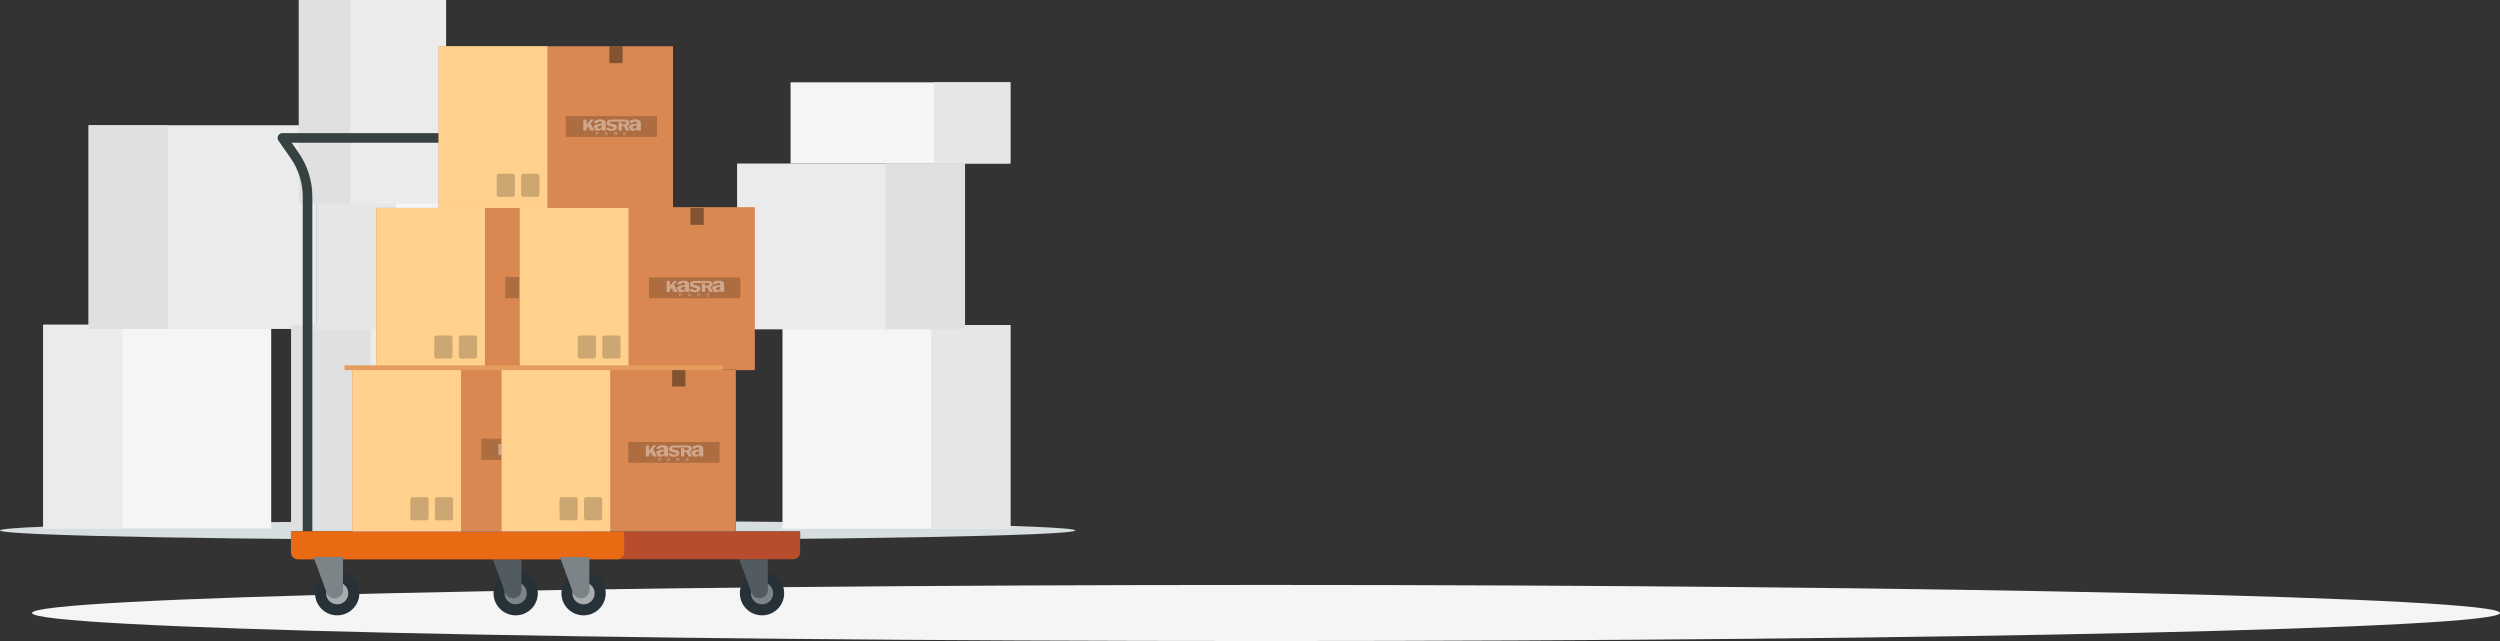 <svg width="1560" height="400" viewBox="0 0 1560 400" fill="none" xmlns="http://www.w3.org/2000/svg">
<rect x="0" y="0" width="1560" height="400" fill="#333333" stroke="none"/>
<path d="M335.5 337C520.792 337 671 334.314 671 331C671 327.686 520.792 325 335.5 325C150.208 325 0 327.686 0 331C0 334.314 150.208 337 335.5 337Z" fill="#D7DEE0"/>
<path d="M169.226 202.656H27V329.761H169.226V202.656Z" fill="#F5F5F5"/>
<path d="M76.505 202.656H27V329.761H76.505V202.656Z" fill="#EBEBEB"/>
<path d="M197.523 78.16H55.298V205.265H197.523V78.16Z" fill="#EBEBEB"/>
<path d="M104.803 78.16H55.298V205.265H104.803V78.16Z" fill="#E0E0E0"/>
<path d="M324 202.766H181.774V329.871H324V202.766Z" fill="#EBEBEB"/>
<path d="M231.28 202.766H181.774V329.871H231.28V202.766Z" fill="#E0E0E0"/>
<path d="M339.749 125.762H197.523V205.376H339.749V125.762Z" fill="#F5F5F5"/>
<path d="M247.029 125.762H197.523V205.376H247.029V125.762Z" fill="#E6E6E6"/>
<path d="M278.369 0H186.48V127.105H278.369V0Z" fill="#EBEBEB"/>
<path d="M218.464 0H186.48V127.105H218.464V0Z" fill="#E0E0E0"/>
<path d="M488.265 329.979H630.49V202.873H488.265V329.979Z" fill="#F5F5F5"/>
<path d="M580.969 329.979H630.475V202.873H580.969V329.979Z" fill="#E6E6E6"/>
<path d="M459.951 205.502L602.177 205.502V102.033L459.951 102.033V205.502Z" fill="#EBEBEB"/>
<path d="M552.672 205.502H602.177V102.033H552.672V205.502Z" fill="#E0E0E0"/>
<path d="M493.316 102.016L630.475 102.016V51.367L493.316 51.367V102.016Z" fill="#F5F5F5"/>
<path d="M582.758 102.016H630.49V51.367L582.758 51.367V102.016Z" fill="#E6E6E6"/>
<path d="M790 400C1215.26 400 1560 392.165 1560 382.5C1560 372.835 1215.26 365 790 365C364.741 365 20 372.835 20 382.5C20 392.165 364.741 400 790 400Z" fill="#F5F5F5"/>
<path d="M191.904 337.063V122.73C191.908 113.453 189.05 104.399 183.716 96.796L176.218 86.057H309.691L317.204 96.796C322.526 104.404 325.379 113.456 325.377 122.73V334.968" stroke="#364242" stroke-width="6" stroke-linecap="round" stroke-linejoin="round"/>
<path d="M475.508 383.974C483.14 383.974 489.327 377.808 489.327 370.202C489.327 362.596 483.14 356.43 475.508 356.43C467.876 356.43 461.688 362.596 461.688 370.202C461.688 377.808 467.876 383.974 475.508 383.974Z" fill="#263238"/>
<path opacity="0.4" d="M482.426 370.202C482.426 368.839 482.02 367.506 481.26 366.372C480.5 365.239 479.42 364.355 478.156 363.833C476.892 363.312 475.501 363.175 474.159 363.441C472.817 363.707 471.584 364.364 470.617 365.328C469.65 366.292 468.991 367.52 468.724 368.858C468.457 370.195 468.594 371.581 469.117 372.841C469.641 374.1 470.528 375.177 471.665 375.934C472.803 376.692 474.14 377.096 475.508 377.096C476.417 377.098 477.318 376.921 478.158 376.576C478.998 376.23 479.762 375.722 480.404 375.082C481.047 374.441 481.557 373.68 481.904 372.843C482.25 372.006 482.428 371.108 482.426 370.202Z" fill="white"/>
<path d="M473.846 373.281C472.77 373.279 471.721 372.948 470.841 372.333C469.96 371.718 469.29 370.849 468.92 369.842L460.779 347.613H479.116V368.029C479.118 368.719 478.983 369.403 478.719 370.041C478.455 370.68 478.067 371.259 477.577 371.748C477.087 372.236 476.506 372.622 475.865 372.886C475.225 373.149 474.538 373.283 473.846 373.281Z" fill="#263238"/>
<path opacity="0.2" d="M473.846 373.281C472.77 373.279 471.721 372.948 470.841 372.333C469.96 371.718 469.29 370.849 468.92 369.842L460.779 347.613H479.116V368.029C479.118 368.719 478.983 369.403 478.719 370.041C478.455 370.68 478.067 371.259 477.577 371.748C477.087 372.236 476.506 372.622 475.865 372.886C475.225 373.149 474.538 373.283 473.846 373.281Z" fill="white"/>
<path d="M321.784 383.974C329.417 383.974 335.604 377.808 335.604 370.202C335.604 362.596 329.417 356.43 321.784 356.43C314.152 356.43 307.965 362.596 307.965 370.202C307.965 377.808 314.152 383.974 321.784 383.974Z" fill="#263238"/>
<path opacity="0.4" d="M328.702 370.202C328.702 368.839 328.297 367.506 327.536 366.372C326.776 365.239 325.696 364.355 324.432 363.833C323.168 363.312 321.777 363.175 320.435 363.441C319.093 363.707 317.861 364.364 316.893 365.328C315.926 366.292 315.267 367.52 315 368.858C314.733 370.195 314.87 371.581 315.394 372.841C315.917 374.1 316.804 375.177 317.942 375.934C319.079 376.692 320.417 377.096 321.785 377.096C322.694 377.098 323.594 376.921 324.434 376.576C325.275 376.23 326.038 375.722 326.681 375.082C327.324 374.441 327.833 373.68 328.18 372.843C328.527 372.006 328.704 371.108 328.702 370.202Z" fill="white"/>
<path d="M320.122 373.281C319.047 373.279 317.998 372.948 317.117 372.333C316.236 371.718 315.566 370.849 315.197 369.842L307.056 347.613H325.393V368.029C325.395 368.719 325.26 369.403 324.996 370.041C324.732 370.68 324.343 371.259 323.854 371.748C323.364 372.236 322.782 372.622 322.142 372.886C321.501 373.149 320.815 373.283 320.122 373.281Z" fill="#263238"/>
<path opacity="0.2" d="M320.122 373.281C319.047 373.279 317.998 372.948 317.117 372.333C316.236 371.718 315.566 370.849 315.197 369.842L307.056 347.613H325.393V368.029C325.395 368.719 325.26 369.403 324.996 370.041C324.732 370.68 324.343 371.259 323.854 371.748C323.364 372.236 322.782 372.622 322.142 372.886C321.501 373.149 320.815 373.283 320.122 373.281Z" fill="white"/>
<path d="M499.272 331.574V344.58C499.272 345.157 499.158 345.728 498.937 346.261C498.715 346.794 498.391 347.278 497.981 347.686C497.572 348.094 497.086 348.418 496.551 348.638C496.016 348.859 495.443 348.973 494.864 348.973H185.959C184.792 348.969 183.675 348.504 182.852 347.681C182.029 346.857 181.566 345.743 181.566 344.58V331.574H499.272Z" fill="#263238"/>
<path d="M499.272 331.574V344.58C499.272 345.157 499.158 345.728 498.937 346.261C498.715 346.794 498.391 347.278 497.981 347.686C497.572 348.094 497.086 348.418 496.551 348.638C496.016 348.859 495.443 348.973 494.864 348.973H185.959C184.792 348.969 183.675 348.504 182.852 347.681C182.029 346.857 181.566 345.743 181.566 344.58V331.574H499.272Z" fill="#B84D2D"/>
<path d="M389.47 331.574V344.58C389.47 345.745 389.005 346.862 388.179 347.686C387.352 348.51 386.231 348.973 385.062 348.973H185.959C184.792 348.969 183.675 348.504 182.852 347.681C182.029 346.857 181.566 345.743 181.566 344.58V331.574H389.47Z" fill="#EA6A13"/>
<path d="M364.137 383.974C371.769 383.974 377.956 377.808 377.956 370.202C377.956 362.596 371.769 356.43 364.137 356.43C356.505 356.43 350.317 362.596 350.317 370.202C350.317 377.808 356.505 383.974 364.137 383.974Z" fill="#263238"/>
<path opacity="0.6" d="M371.055 370.202C371.055 368.839 370.649 367.506 369.889 366.372C369.129 365.239 368.049 364.355 366.785 363.833C365.521 363.312 364.13 363.175 362.788 363.441C361.446 363.707 360.213 364.364 359.246 365.328C358.278 366.292 357.62 367.52 357.353 368.858C357.086 370.195 357.223 371.581 357.746 372.841C358.27 374.1 359.157 375.177 360.294 375.934C361.432 376.692 362.769 377.096 364.137 377.096C365.046 377.098 365.947 376.921 366.787 376.576C367.627 376.23 368.391 375.722 369.033 375.082C369.676 374.441 370.186 373.68 370.532 372.843C370.879 372.006 371.057 371.108 371.055 370.202Z" fill="white"/>
<path d="M362.475 373.281C361.399 373.279 360.35 372.948 359.469 372.333C358.589 371.718 357.918 370.849 357.549 369.842L349.408 347.613H367.745V368.029C367.747 368.719 367.612 369.403 367.348 370.041C367.084 370.68 366.696 371.259 366.206 371.748C365.716 372.236 365.134 372.622 364.494 372.886C363.854 373.149 363.167 373.283 362.475 373.281Z" fill="#263238"/>
<path opacity="0.4" d="M362.475 373.281C361.399 373.279 360.35 372.948 359.469 372.333C358.589 371.718 357.918 370.849 357.549 369.842L349.408 347.613H367.745V368.029C367.747 368.719 367.612 369.403 367.348 370.041C367.084 370.68 366.696 371.259 366.206 371.748C365.716 372.236 365.134 372.622 364.494 372.886C363.854 373.149 363.167 373.283 362.475 373.281Z" fill="white"/>
<path d="M210.413 383.974C218.045 383.974 224.233 377.808 224.233 370.202C224.233 362.596 218.045 356.43 210.413 356.43C202.781 356.43 196.594 362.596 196.594 370.202C196.594 377.808 202.781 383.974 210.413 383.974Z" fill="#263238"/>
<path opacity="0.6" d="M217.331 370.202C217.331 368.839 216.926 367.506 216.165 366.372C215.405 365.239 214.325 364.355 213.061 363.833C211.797 363.312 210.406 363.175 209.064 363.441C207.722 363.707 206.49 364.364 205.522 365.328C204.555 366.292 203.896 367.52 203.629 368.858C203.362 370.195 203.499 371.581 204.023 372.841C204.546 374.1 205.433 375.177 206.57 375.934C207.708 376.692 209.045 377.096 210.414 377.096C211.323 377.098 212.223 376.921 213.063 376.576C213.904 376.23 214.667 375.722 215.31 375.082C215.952 374.441 216.462 373.68 216.809 372.843C217.156 372.006 217.333 371.108 217.331 370.202Z" fill="white"/>
<path d="M208.751 373.281C207.676 373.279 206.627 372.948 205.746 372.333C204.865 371.718 204.195 370.849 203.826 369.842L195.685 347.613H214.022V368.029C214.024 368.719 213.889 369.403 213.625 370.041C213.36 370.68 212.972 371.259 212.483 371.748C211.993 372.236 211.411 372.622 210.77 372.886C210.13 373.149 209.444 373.283 208.751 373.281Z" fill="#263238"/>
<path opacity="0.4" d="M208.751 373.281C207.676 373.279 206.627 372.948 205.746 372.333C204.865 371.718 204.195 370.849 203.826 369.842L195.685 347.613H214.022V368.029C214.024 368.719 213.889 369.403 213.625 370.041C213.36 370.68 212.972 371.259 212.483 371.748C211.993 372.236 211.411 372.622 210.77 372.886C210.13 373.149 209.444 373.283 208.751 373.281Z" fill="white"/>
<path d="M366.082 230.668H219.81V331.574H366.082V230.668Z" fill="#407BFF"/>
<path d="M366.082 230.668H219.81V331.574H366.082V230.668Z" fill="#D98851"/>
<path d="M287.683 230.668H219.81V331.574H287.683V230.668Z" fill="#FFD18D"/>
<path opacity="0.2" d="M281.267 310.238H272.781C271.984 310.238 271.338 310.882 271.338 311.676V323.229C271.338 324.023 271.984 324.667 272.781 324.667H281.267C282.064 324.667 282.71 324.023 282.71 323.229V311.676C282.71 310.882 282.064 310.238 281.267 310.238Z" fill="black"/>
<path opacity="0.2" d="M265.973 310.238H257.487C256.69 310.238 256.044 310.882 256.044 311.676V323.229C256.044 324.023 256.69 324.667 257.487 324.667H265.973C266.77 324.667 267.416 324.023 267.416 323.229V311.676C267.416 310.882 266.77 310.238 265.973 310.238Z" fill="black"/>
<path opacity="0.4" d="M334.632 230.668H326.365V241.188H334.632V230.668Z" fill="black"/>
<path opacity="0.2" d="M357.235 273.75H300.295V286.944H357.235V273.75Z" fill="black"/>
<path d="M381.015 129.762H234.742V230.667H381.015V129.762Z" fill="#407BFF"/>
<path d="M381.015 129.762H234.742V230.667H381.015V129.762Z" fill="#D98851"/>
<path d="M302.616 129.762H234.742V230.667H302.616V129.762Z" fill="#FFD18D"/>
<path opacity="0.2" d="M296.216 209.33H287.73C286.933 209.33 286.287 209.974 286.287 210.768V222.32C286.287 223.115 286.933 223.759 287.73 223.759H296.216C297.013 223.759 297.66 223.115 297.66 222.32V210.768C297.66 209.974 297.013 209.33 296.216 209.33Z" fill="black"/>
<path opacity="0.2" d="M280.907 209.33H272.421C271.624 209.33 270.978 209.974 270.978 210.768V222.32C270.978 223.115 271.624 223.759 272.421 223.759H280.907C281.704 223.759 282.35 223.115 282.35 222.32V210.768C282.35 209.974 281.704 209.33 280.907 209.33Z" fill="black"/>
<path opacity="0.4" d="M349.564 129.762H341.298V140.282H349.564V129.762Z" fill="black"/>
<path opacity="0.2" d="M372.168 172.846H315.228V186.039H372.168V172.846Z" fill="black"/>
<path d="M470.567 129.762H324.294V230.667H470.567V129.762Z" fill="#407BFF"/>
<path d="M471 129.283H324V230.959H471V129.283Z" fill="#D98851"/>
<path d="M392.168 129.762H324.294V230.667H392.168V129.762Z" fill="#FFD18D"/>
<path opacity="0.2" d="M385.753 209.33H377.266C376.469 209.33 375.823 209.974 375.823 210.768V222.32C375.823 223.115 376.469 223.759 377.266 223.759H385.753C386.55 223.759 387.196 223.115 387.196 222.32V210.768C387.196 209.974 386.55 209.33 385.753 209.33Z" fill="black"/>
<path opacity="0.2" d="M370.443 209.33H361.957C361.16 209.33 360.514 209.974 360.514 210.768V222.32C360.514 223.115 361.16 223.759 361.957 223.759H370.443C371.24 223.759 371.886 223.115 371.886 222.32V210.768C371.886 209.974 371.24 209.33 370.443 209.33Z" fill="black"/>
<path opacity="0.4" d="M439.116 129.762H430.85V140.282H439.116V129.762Z" fill="black"/>
<path opacity="0.2" d="M462 173.143H405V186.101H462V173.143Z" fill="black"/>
<path opacity="0.4" fill-rule="evenodd" clip-rule="evenodd" d="M451.856 181.192C451.88 181.48 451.903 181.767 451.992 182.047C452.017 182.126 451.985 182.14 451.904 182.14C451.175 182.139 450.446 182.139 449.716 182.14C449.584 182.14 449.574 182.067 449.565 181.997C449.563 181.987 449.562 181.977 449.56 181.967C449.513 181.708 449.477 181.448 449.481 181.146C449.411 181.213 449.344 181.278 449.279 181.341C449.12 181.497 448.971 181.642 448.797 181.769C448.312 182.125 447.73 182.272 447.099 182.312C446.688 182.338 446.277 182.317 445.876 182.222C445.743 182.19 445.649 182.139 445.59 182.031C445.405 181.694 445.217 181.358 445.029 181.021C444.95 180.88 444.871 180.737 444.791 180.595C444.791 180.59 444.791 180.585 444.792 180.58C444.792 180.546 444.793 180.513 444.748 180.493L444.746 180.491L444.727 180.467L444.72 180.458L444.706 180.418C444.607 180.291 444.534 180.154 444.46 180.017C444.422 179.946 444.384 179.875 444.343 179.806C444.286 179.71 444.326 179.624 444.369 179.536C444.697 178.881 445.329 178.499 446.126 178.282C446.941 178.06 447.793 177.987 448.646 177.923C448.698 177.919 448.75 177.913 448.801 177.908C448.842 177.904 448.883 177.899 448.924 177.896L448.925 177.896C449.393 177.855 449.395 177.855 449.377 177.464C449.374 177.392 449.364 177.321 449.354 177.249C449.349 177.216 449.344 177.183 449.34 177.151C449.151 176.618 448.678 176.478 448.039 176.501C447.626 176.517 447.242 176.606 446.978 176.898C446.859 177.031 446.78 177.185 446.749 177.347C446.727 177.458 446.669 177.479 446.549 177.47C446.17 177.44 445.79 177.414 445.41 177.389C445.322 177.383 445.274 177.352 445.279 177.28C445.305 176.95 445.177 176.647 445.042 176.344C444.942 176.261 444.953 176.184 445.052 176.101C445.079 176.079 445.105 176.056 445.132 176.034C445.249 175.933 445.365 175.833 445.524 175.773C445.972 175.502 446.486 175.35 447.023 175.26C448.235 175.057 449.431 175.084 450.583 175.497C450.811 175.579 451.016 175.699 451.183 175.849C451.189 175.85 451.195 175.852 451.2 175.855C451.205 175.859 451.208 175.864 451.209 175.869L451.222 175.871L451.225 175.881L451.255 175.906L451.265 175.915C451.271 175.916 451.277 175.919 451.282 175.923C451.284 175.925 451.285 175.927 451.286 175.928L451.288 175.932C451.289 175.934 451.29 175.936 451.29 175.938L451.334 175.987C451.434 176.051 451.51 176.137 451.552 176.234L451.679 176.454C451.834 176.679 451.837 176.933 451.841 177.174L451.841 177.202C451.855 178.202 451.853 179.202 451.852 180.202C451.851 180.51 451.851 180.818 451.851 181.125L451.856 181.192ZM446.549 180.286C446.523 180.284 446.497 180.283 446.471 180.283V180.283C446.497 180.283 446.523 180.285 446.549 180.286ZM446.907 180.632C447.09 180.951 447.626 181.106 448.07 181.039V181.039C448.601 180.958 448.925 180.678 449.176 180.318C449.399 179.903 449.393 179.465 449.384 179.026C449.383 178.947 449.364 178.906 449.249 178.92C449.187 178.928 449.126 178.936 449.064 178.944C448.706 178.988 448.347 179.033 448.005 179.132C447.266 179.346 446.756 179.619 446.788 180.316C446.791 180.32 446.793 180.325 446.793 180.329C446.793 180.334 446.791 180.338 446.788 180.342L446.787 180.355C446.781 180.392 446.775 180.43 446.825 180.456L446.827 180.458L446.826 180.47C446.824 180.505 446.822 180.54 446.869 180.561L446.871 180.563C446.868 180.577 446.87 180.59 446.876 180.602C446.883 180.614 446.893 180.625 446.907 180.632ZM450.714 180.28C450.39 180.276 450.066 180.271 449.742 180.282V180.282C450.063 180.272 450.385 180.277 450.707 180.281C450.973 180.284 451.24 180.288 451.506 180.283C451.242 180.288 450.978 180.284 450.714 180.28ZM444.187 180.877L444.188 180.885L444.345 181.179L444.346 181.18C444.496 181.461 444.645 181.742 444.798 182.02C444.848 182.112 444.83 182.147 444.701 182.147C444.061 182.145 443.42 182.145 442.78 182.147C442.688 182.147 442.637 182.12 442.604 182.048C442.505 181.832 442.403 181.616 442.301 181.401L442.301 181.401L442.241 181.274L442.182 181.151L442.144 181.085C442.141 181.08 442.141 181.074 442.142 181.068L442.106 180.99L442.104 180.987C442.066 180.972 442.063 180.945 442.071 180.913L442.059 180.886C442.044 180.879 442.032 180.868 442.025 180.855C442.018 180.842 442.016 180.828 442.019 180.814L442.018 180.811C442.004 180.804 441.994 180.794 441.987 180.782C441.981 180.77 441.978 180.757 441.981 180.744C441.977 180.74 441.974 180.735 441.972 180.729C441.97 180.724 441.97 180.718 441.971 180.712C441.919 180.61 441.867 180.508 441.815 180.405L441.815 180.405L441.814 180.405C441.682 180.146 441.55 179.888 441.43 179.625C441.371 179.494 441.288 179.459 441.129 179.464C440.812 179.473 440.494 179.473 440.177 179.464C440.017 179.459 439.967 179.499 439.969 179.631C439.972 179.975 439.972 180.318 439.972 180.662C439.972 181.091 439.973 181.52 439.979 181.95C439.982 182.115 439.921 182.156 439.726 182.152C439.207 182.142 438.687 182.145 438.168 182.151C438.008 182.153 437.942 182.129 437.942 181.98C437.947 180.965 437.947 179.95 437.948 178.935C437.948 178.323 437.948 177.71 437.949 177.097C437.949 177.091 437.949 177.085 437.948 177.079C437.947 177.073 437.945 177.066 437.944 177.059C437.934 177.011 437.924 176.956 438.03 176.949H439.892C439.997 176.957 439.987 177.011 439.977 177.059C439.974 177.073 439.971 177.086 439.971 177.097C439.976 177.447 439.978 177.798 439.97 178.148C439.967 178.257 440.012 178.29 440.143 178.286C440.336 178.281 440.529 178.282 440.723 178.283H440.723C441.061 178.284 441.399 178.286 441.738 178.254C442.369 178.195 442.795 177.75 442.684 177.245C442.678 177.217 442.676 177.19 442.674 177.162C442.673 177.149 442.672 177.136 442.671 177.123L442.669 177.118C442.655 177.112 442.644 177.102 442.638 177.091C442.631 177.079 442.629 177.066 442.632 177.054L442.51 176.875C442.698 176.876 442.886 176.875 443.073 176.875H443.075H443.075H443.076H443.076H443.076C443.361 176.875 443.645 176.874 443.929 176.876C443.588 176.874 443.247 176.874 442.906 176.875H442.904L442.51 176.875C442.281 176.623 441.949 176.563 441.592 176.557C441.173 176.551 440.754 176.551 440.335 176.551C439.66 176.55 438.986 176.551 438.311 176.551H438.307C436.65 176.551 434.994 176.551 433.338 176.547C433.027 176.546 432.774 176.615 432.563 176.795C432.429 176.994 432.376 177.197 432.523 177.407C432.552 177.407 432.559 177.421 432.559 177.441L432.565 177.449C432.812 177.683 433.157 177.751 433.5 177.819L433.56 177.831C433.678 177.854 433.795 177.877 433.913 177.9L433.913 177.9L433.914 177.9L433.914 177.9C434.419 177.997 434.924 178.095 435.409 178.251C436.623 178.644 437.239 179.647 436.892 180.665C436.883 180.68 436.872 180.694 436.857 180.707L436.855 180.711L436.855 180.712C436.858 180.75 436.86 180.789 436.816 180.816V180.817C436.814 180.854 436.81 180.891 436.77 180.918C436.525 181.39 436.126 181.741 435.565 181.983C434.373 182.496 433.147 182.472 431.904 182.146C431.57 182.058 431.276 181.902 430.99 181.729C430.458 181.408 430.328 180.979 430.402 180.477C430.413 180.409 430.454 180.386 430.52 180.373C430.727 180.334 430.935 180.295 431.143 180.256C431.363 180.215 431.584 180.174 431.805 180.132C431.885 180.117 431.928 180.137 431.949 180.201C432.208 180.991 433.14 181.163 433.947 181.088C434.364 181.05 434.708 180.916 434.918 180.605L434.917 180.6C434.914 180.565 434.91 180.529 434.955 180.505L434.958 180.499C434.954 180.069 434.824 179.922 434.3 179.764C434.021 179.68 433.732 179.625 433.444 179.569C433.249 179.532 433.055 179.494 432.863 179.448C432.441 179.346 432.029 179.226 431.639 179.059C430.875 178.73 430.527 178.202 430.501 177.518C430.5 177.494 430.498 177.47 430.496 177.447C430.491 177.372 430.485 177.296 430.504 177.222C430.516 177.173 430.523 177.124 430.527 177.074C430.535 176.992 430.569 176.915 430.603 176.837L430.617 176.806C430.622 176.794 430.627 176.782 430.632 176.771L431.076 176.771C431.495 176.771 431.914 176.772 432.333 176.773C431.766 176.771 431.199 176.771 430.632 176.771C430.936 176.001 431.607 175.552 432.542 175.335C432.687 175.302 432.838 175.286 432.99 175.287C435.92 175.288 438.851 175.288 441.781 175.288C442.296 175.288 442.809 175.317 443.291 175.472C443.969 175.692 444.405 176.098 444.602 176.669L444.598 176.674C444.594 176.677 444.591 176.681 444.592 176.682C444.599 176.689 444.607 176.696 444.615 176.702L444.617 176.704L444.627 176.727C444.675 176.83 444.723 176.934 444.707 177.048C444.868 177.446 444.743 177.824 444.563 178.189C444.366 178.585 444 178.867 443.541 179.063C443.363 179.139 443.299 179.194 443.4 179.363C443.562 179.634 443.704 179.913 443.846 180.192C443.894 180.286 443.942 180.381 443.991 180.475C444.016 180.529 444.037 180.584 444.055 180.64C444.07 180.647 444.082 180.657 444.09 180.67C444.097 180.682 444.1 180.697 444.096 180.71V180.712L444.134 180.781L444.138 180.786C444.179 180.808 444.183 180.842 444.187 180.877ZM422.951 182.02C422.699 181.594 422.45 181.165 422.201 180.737C422.114 180.587 422.027 180.438 421.94 180.288C421.926 180.281 421.915 180.272 421.908 180.26C421.901 180.248 421.898 180.236 421.899 180.223L421.897 180.219C421.887 180.185 421.874 180.152 421.859 180.12C421.746 179.922 421.632 179.724 421.518 179.525L421.517 179.525C421.249 179.058 420.98 178.59 420.717 178.12C420.696 178.083 420.671 178.046 420.647 178.009C420.579 177.908 420.511 177.807 420.513 177.685C420.746 177.437 420.96 177.178 421.156 176.909L421.162 176.901C421.176 176.897 421.189 176.888 421.197 176.878C421.206 176.867 421.211 176.855 421.21 176.842L422.524 175.287H420.682C420.614 175.287 420.579 175.315 420.544 175.357C420.16 175.831 419.776 176.305 419.39 176.779C419.111 177.084 418.858 177.404 418.61 177.726L417.99 178.445V178.223C417.991 177.309 417.991 176.395 417.99 175.481C417.99 175.466 417.993 175.45 417.995 175.435C418.002 175.387 418.009 175.339 417.953 175.3C417.942 175.292 417.928 175.288 417.914 175.288L416.048 175.292H416.046H416.046L416.046 175.292C415.995 175.317 415.998 175.355 416.002 175.392C416.003 175.401 416.003 175.41 416.003 175.419C416.003 177.613 416.003 179.808 416.001 182.002C416.001 182.116 416.041 182.156 416.184 182.154C416.725 182.149 417.267 182.148 417.807 182.154C417.962 182.156 418.002 182.111 418 181.992C417.996 181.617 417.998 181.243 418.001 180.868V180.868V180.868C418.001 180.757 418.002 180.646 418.002 180.535L418.013 180.522L418.036 180.497C418.042 180.488 418.048 180.478 418.052 180.468L418.088 180.431L418.229 180.266L418.229 180.266L418.229 180.266L418.229 180.266C418.345 180.13 418.461 179.994 418.578 179.859C418.586 179.85 418.594 179.839 418.601 179.828C418.629 179.789 418.657 179.749 418.734 179.763C418.737 179.786 418.744 179.809 418.753 179.831L420.013 182.063C420.047 182.122 420.089 182.156 420.177 182.152C420.25 182.148 420.324 182.149 420.398 182.15C420.431 182.15 420.463 182.15 420.495 182.15C420.495 182.14 420.496 182.131 420.496 182.124C420.497 182.113 420.498 182.106 420.495 182.101C419.995 181.227 419.494 180.353 418.993 179.479C418.966 179.374 419.02 179.266 419.123 179.246C419.207 179.23 419.233 179.298 419.258 179.362C419.266 179.384 419.274 179.405 419.284 179.422C419.422 179.653 419.554 179.886 419.687 180.12L419.687 180.12C419.731 180.198 419.776 180.277 419.821 180.355L420.039 180.743C420.283 181.175 420.527 181.607 420.766 182.04C420.808 182.116 420.857 182.147 420.958 182.147C421.585 182.144 422.211 182.144 422.838 182.147C422.962 182.147 423.017 182.135 422.951 182.02ZM416.048 176.594L416.05 176.038C416.05 176.223 416.049 176.409 416.048 176.594ZM430.064 181.953L430.071 181.975L430.087 182.026C430.117 182.126 430.067 182.148 429.958 182.147C429.258 182.144 428.558 182.143 427.859 182.148C427.724 182.15 427.685 182.099 427.667 182.006C427.614 181.736 427.58 181.464 427.594 181.19C427.527 181.184 427.507 181.214 427.489 181.241C427.484 181.249 427.479 181.256 427.473 181.262C426.656 182.16 425.558 182.463 424.226 182.276C423.954 182.237 423.738 182.169 423.623 181.924C423.484 181.629 423.32 181.341 423.157 181.052L423.157 181.052C423.086 180.928 423.015 180.803 422.947 180.678C422.951 180.648 422.946 180.621 422.91 180.604L422.907 180.6L422.454 179.826C422.404 179.741 422.42 179.658 422.46 179.572C422.757 178.934 423.356 178.554 424.114 178.321C424.782 178.115 425.49 178.043 426.195 177.972L426.202 177.971C426.58 177.934 426.96 177.903 427.34 177.875C427.447 177.868 427.468 177.827 427.471 177.752C427.482 177.516 427.452 177.284 427.411 177.053V177.052L427.341 176.945C427.091 176.56 426.646 176.486 426.178 176.507C425.369 176.543 425.07 176.755 424.847 177.397C424.823 177.463 424.783 177.482 424.709 177.477L422.643 177.324C422.551 177.318 422.517 177.281 422.538 177.206C422.651 176.803 422.807 176.417 423.166 176.107C423.485 175.778 423.923 175.59 424.391 175.448C425.759 175.033 427.135 175.038 428.507 175.434C428.936 175.558 429.29 175.777 429.54 176.094C429.701 176.236 429.789 176.407 429.839 176.594C429.947 176.82 429.95 177.06 429.952 177.293L429.952 177.302C429.964 178.333 429.964 179.364 429.965 180.395V180.395C429.965 180.746 429.965 181.097 429.966 181.448C429.958 181.622 430.011 181.787 430.064 181.953ZM424.975 180.568C425.12 180.916 425.664 181.129 426.179 181.044C426.601 180.974 426.922 180.787 427.156 180.498L427.19 180.461V180.459C427.481 180.019 427.506 179.543 427.487 179.061C427.486 179.057 427.487 179.053 427.487 179.049C427.487 179.042 427.487 179.035 427.488 179.028C427.492 178.971 427.496 178.911 427.368 178.926L427.361 178.927H427.361C426.779 178.996 426.197 179.066 425.665 179.288C425.037 179.552 424.818 179.903 424.932 180.464C424.936 180.469 424.94 180.474 424.942 180.479C424.943 180.485 424.944 180.491 424.942 180.496C424.956 180.504 424.966 180.516 424.972 180.528C424.978 180.541 424.979 180.555 424.975 180.568ZM423.912 183.108H424.851C425.332 183.108 425.661 183.326 425.661 183.688C425.661 184.081 425.309 184.283 424.833 184.283H424.275V185.079H423.912V183.108ZM424.275 184.041H424.806C425.121 184.041 425.29 183.919 425.29 183.695C425.29 183.462 425.093 183.35 424.819 183.35H424.274L424.275 184.041ZM429.465 185.079L429.713 184.514H430.668L430.924 185.079H431.307L430.412 183.108H429.965L429.107 185.079H429.465ZM430.482 184.045L430.579 184.266H429.802L429.814 184.236C429.986 183.824 430.119 183.506 430.177 183.338H430.181C430.226 183.469 430.321 183.683 430.482 184.045L430.482 184.045L430.482 184.045ZM435.558 184.226V185.079H435.201V183.108H436.173C436.679 183.108 436.948 183.331 436.948 183.638C436.948 183.896 436.768 184.049 436.546 184.102C436.729 184.144 436.904 184.261 436.904 184.605V184.692L436.903 184.739V184.739C436.903 184.864 436.902 185.005 436.937 185.079H436.588C436.545 184.996 436.545 184.848 436.545 184.664V184.652V184.612C436.545 184.344 436.453 184.226 436.026 184.226L435.558 184.226ZM435.558 183.983H436.069C436.425 183.983 436.578 183.875 436.578 183.664C436.578 183.464 436.417 183.35 436.101 183.35H435.558V183.983ZM441.737 184.874C441.398 184.874 441.203 184.754 441.139 184.524L440.773 184.525C440.825 184.838 441.1 185.104 441.712 185.104C442.316 185.104 442.615 184.855 442.615 184.529C442.615 184.271 442.487 184.054 441.791 183.917C441.371 183.835 441.24 183.765 441.24 183.589C441.24 183.411 441.4 183.309 441.68 183.309C442.026 183.309 442.152 183.451 442.192 183.616H442.558C442.525 183.352 442.282 183.078 441.691 183.078C441.143 183.078 440.867 183.316 440.867 183.619C440.867 183.894 441.059 184.06 441.648 184.175C442.122 184.267 442.242 184.371 442.242 184.561C442.242 184.74 442.097 184.874 441.737 184.874Z" fill="white"/>
<path d="M419.964 28.857H273.691V129.763H419.964V28.857Z" fill="#D98851"/>
<path d="M341.565 28.857H273.691V129.763H341.565V28.857Z" fill="#FFD18D"/>
<path opacity="0.2" d="M335.149 108.426H326.663C325.866 108.426 325.22 109.07 325.22 109.864V121.416C325.22 122.21 325.866 122.854 326.663 122.854H335.149C335.946 122.854 336.592 122.21 336.592 121.416V109.864C336.592 109.07 335.946 108.426 335.149 108.426Z" fill="black"/>
<path opacity="0.2" d="M319.855 108.426H311.369C310.572 108.426 309.926 109.07 309.926 109.864V121.416C309.926 122.21 310.572 122.854 311.369 122.854H319.855C320.652 122.854 321.298 122.21 321.298 121.416V109.864C321.298 109.07 320.652 108.426 319.855 108.426Z" fill="black"/>
<path opacity="0.4" d="M388.513 28.857H380.246V39.378H388.513V28.857Z" fill="black"/>
<path d="M459.163 230.668H312.891V331.574H459.163V230.668Z" fill="#263238"/>
<path opacity="0.4" fill-rule="evenodd" clip-rule="evenodd" d="M325.064 283.627L325.064 283.627L325.064 283.627L325.064 283.627C325.072 283.651 325.079 283.676 325.087 283.7C325.117 283.799 325.067 283.822 324.958 283.82C324.258 283.818 323.558 283.817 322.859 283.822C322.724 283.824 322.685 283.773 322.667 283.68C322.614 283.409 322.58 283.138 322.594 282.863C322.527 282.858 322.507 282.888 322.489 282.915L322.489 282.915C322.484 282.922 322.479 282.93 322.473 282.936C321.656 283.834 320.558 284.137 319.226 283.949C318.954 283.911 318.738 283.843 318.623 283.598C318.484 283.303 318.32 283.015 318.157 282.726L318.157 282.726C318.086 282.602 318.015 282.477 317.947 282.352C317.951 282.322 317.946 282.294 317.91 282.277L317.907 282.273L317.454 281.5C317.404 281.415 317.42 281.332 317.46 281.246C317.757 280.608 318.356 280.228 319.114 279.995C319.782 279.789 320.49 279.717 321.195 279.646L321.202 279.645C321.58 279.608 321.96 279.577 322.34 279.549C322.447 279.541 322.468 279.501 322.471 279.425C322.482 279.19 322.452 278.958 322.411 278.727V278.726L322.341 278.619C322.091 278.234 321.646 278.16 321.178 278.181C320.369 278.217 320.07 278.429 319.847 279.071C319.823 279.137 319.783 279.156 319.709 279.151L317.643 278.998C317.551 278.992 317.517 278.955 317.538 278.88C317.651 278.477 317.807 278.091 318.166 277.781C318.485 277.452 318.923 277.264 319.391 277.122C320.759 276.706 322.135 276.712 323.507 277.108C323.936 277.232 324.29 277.451 324.54 277.768C324.701 277.91 324.789 278.081 324.839 278.267C324.947 278.494 324.95 278.734 324.952 278.967L324.952 278.975C324.964 280.007 324.964 281.038 324.965 282.069V282.069V282.069V282.069V282.069V282.069C324.965 282.42 324.965 282.771 324.966 283.122C324.958 283.296 325.011 283.461 325.064 283.627ZM319.975 282.242C320.12 282.59 320.664 282.803 321.179 282.718C321.601 282.648 321.922 282.461 322.156 282.172L322.19 282.135V282.133C322.481 281.693 322.506 281.217 322.487 280.735C322.486 280.724 322.487 280.713 322.488 280.702C322.492 280.644 322.496 280.585 322.368 280.6L322.361 280.601C321.779 280.67 321.197 280.739 320.665 280.962C320.037 281.226 319.818 281.577 319.932 282.138C319.936 282.143 319.94 282.148 319.942 282.153C319.943 282.159 319.944 282.165 319.942 282.17C319.956 282.178 319.966 282.189 319.972 282.202C319.978 282.215 319.979 282.229 319.975 282.242ZM346.856 282.866C346.88 283.153 346.903 283.441 346.992 283.721C347.017 283.8 346.985 283.814 346.904 283.813C346.175 283.813 345.446 283.813 344.716 283.813C344.584 283.814 344.574 283.74 344.565 283.671L344.565 283.671V283.671C344.563 283.661 344.562 283.651 344.56 283.641C344.513 283.382 344.477 283.121 344.481 282.82C344.411 282.887 344.344 282.952 344.279 283.015C344.12 283.171 343.971 283.316 343.797 283.443C343.312 283.799 342.73 283.945 342.099 283.985C341.688 284.011 341.277 283.991 340.876 283.896C340.743 283.864 340.649 283.813 340.59 283.705C340.405 283.368 340.218 283.032 340.03 282.696L340.029 282.695L340.029 282.695L340.029 282.695L340.029 282.695L340.029 282.694L340.028 282.694L340.028 282.693C339.949 282.552 339.87 282.411 339.791 282.269C339.791 282.264 339.791 282.259 339.792 282.254C339.792 282.22 339.793 282.187 339.748 282.167L339.746 282.165C339.737 282.154 339.728 282.143 339.72 282.131L339.706 282.092C339.607 281.965 339.534 281.828 339.46 281.691L339.46 281.69L339.46 281.69C339.422 281.62 339.384 281.549 339.343 281.48C339.286 281.384 339.326 281.297 339.369 281.21C339.697 280.555 340.329 280.173 341.126 279.956C341.941 279.734 342.793 279.661 343.646 279.597C343.698 279.593 343.749 279.587 343.801 279.582L343.801 279.582C343.842 279.577 343.883 279.573 343.924 279.57L343.925 279.57C344.393 279.529 344.395 279.529 344.377 279.137C344.374 279.066 344.364 278.994 344.354 278.923C344.349 278.89 344.344 278.857 344.34 278.825C344.151 278.292 343.678 278.152 343.039 278.175C342.626 278.19 342.242 278.279 341.978 278.572C341.859 278.704 341.78 278.858 341.749 279.021C341.727 279.132 341.669 279.153 341.549 279.144C341.17 279.114 340.79 279.088 340.41 279.062C340.322 279.057 340.274 279.026 340.279 278.954C340.305 278.624 340.177 278.32 340.042 278.018C339.942 277.935 339.953 277.857 340.052 277.775C340.079 277.753 340.105 277.73 340.132 277.707L340.132 277.707C340.249 277.607 340.365 277.507 340.524 277.447C340.972 277.176 341.486 277.024 342.023 276.934C343.235 276.731 344.431 276.758 345.583 277.17C345.811 277.253 346.016 277.373 346.183 277.523C346.189 277.524 346.195 277.526 346.2 277.529C346.205 277.533 346.208 277.537 346.209 277.543L346.222 277.545L346.225 277.555L346.255 277.58L346.265 277.589C346.271 277.59 346.277 277.593 346.282 277.597C346.287 277.601 346.289 277.607 346.29 277.612L346.334 277.661C346.434 277.725 346.51 277.811 346.552 277.908L346.679 278.128C346.834 278.353 346.837 278.607 346.841 278.848L346.841 278.876C346.855 279.876 346.853 280.876 346.852 281.876C346.851 282.184 346.851 282.491 346.851 282.799L346.856 282.866ZM341.549 281.96C341.523 281.958 341.497 281.956 341.471 281.956V281.957C341.497 281.957 341.523 281.959 341.549 281.96ZM341.907 282.306C342.09 282.625 342.626 282.78 343.07 282.713V282.713C343.601 282.632 343.925 282.352 344.176 281.991C344.399 281.577 344.393 281.139 344.384 280.7C344.383 280.621 344.364 280.58 344.249 280.594C344.187 280.602 344.126 280.61 344.064 280.618C343.706 280.662 343.347 280.707 343.005 280.806C342.266 281.02 341.756 281.293 341.788 281.99C341.791 281.994 341.793 281.999 341.793 282.003C341.793 282.008 341.791 282.012 341.788 282.016L341.787 282.029C341.781 282.066 341.775 282.104 341.825 282.129L341.827 282.132L341.826 282.144C341.824 282.179 341.822 282.214 341.869 282.235L341.871 282.237C341.868 282.25 341.87 282.264 341.876 282.276C341.883 282.288 341.893 282.299 341.907 282.306ZM345.714 281.954C345.39 281.95 345.066 281.945 344.742 281.955V281.956C345.063 281.946 345.385 281.95 345.707 281.955H345.707C345.973 281.958 346.24 281.962 346.506 281.957C346.242 281.962 345.978 281.958 345.714 281.954ZM339.187 282.55L339.188 282.559L339.345 282.852L339.345 282.853C339.495 283.134 339.645 283.415 339.798 283.694C339.848 283.785 339.83 283.82 339.701 283.82C339.061 283.819 338.42 283.819 337.78 283.82C337.688 283.821 337.637 283.793 337.604 283.721C337.505 283.505 337.403 283.29 337.301 283.075L337.3 283.074L337.3 283.073L337.299 283.072C337.26 282.99 337.221 282.907 337.182 282.825L337.144 282.759C337.141 282.753 337.141 282.747 337.142 282.741L337.106 282.664L337.104 282.661C337.066 282.645 337.063 282.619 337.071 282.587L337.059 282.56C337.044 282.553 337.032 282.542 337.025 282.529C337.018 282.516 337.016 282.501 337.019 282.488L337.018 282.485C337.004 282.478 336.994 282.468 336.987 282.456C336.981 282.444 336.978 282.431 336.981 282.418C336.977 282.413 336.974 282.408 336.972 282.403C336.97 282.397 336.97 282.392 336.971 282.386C336.919 282.283 336.867 282.181 336.814 282.078C336.682 281.82 336.55 281.561 336.43 281.299C336.371 281.168 336.288 281.133 336.129 281.137C335.812 281.146 335.494 281.147 335.177 281.137C335.017 281.133 334.967 281.172 334.969 281.305C334.972 281.648 334.972 281.992 334.972 282.335C334.972 282.765 334.973 283.194 334.979 283.623C334.982 283.789 334.921 283.83 334.726 283.826C334.207 283.816 333.687 283.818 333.168 283.825C333.008 283.827 332.942 283.803 332.942 283.653C332.947 282.639 332.947 281.624 332.948 280.609C332.948 279.996 332.948 279.384 332.949 278.771C332.949 278.759 332.947 278.746 332.944 278.733L332.944 278.733C332.934 278.684 332.924 278.63 333.03 278.622H334.892C334.997 278.63 334.987 278.684 334.977 278.733C334.974 278.746 334.971 278.759 334.971 278.771C334.976 279.121 334.978 279.471 334.97 279.821C334.967 279.93 335.012 279.964 335.143 279.96C335.336 279.955 335.529 279.955 335.723 279.956C336.061 279.958 336.399 279.96 336.738 279.928C337.369 279.869 337.795 279.424 337.684 278.918C337.678 278.891 337.676 278.863 337.674 278.836C337.673 278.823 337.672 278.81 337.671 278.797L337.669 278.791C337.655 278.785 337.644 278.776 337.638 278.764C337.631 278.753 337.629 278.74 337.632 278.727L337.51 278.549C337.698 278.549 337.886 278.549 338.073 278.549H338.073H338.073H338.073H338.073H338.073H338.073C338.359 278.548 338.644 278.548 338.929 278.55C338.588 278.548 338.246 278.548 337.904 278.548L337.51 278.549C337.281 278.297 336.949 278.236 336.592 278.231C336.173 278.224 335.754 278.224 335.335 278.224H335.335C334.661 278.224 333.987 278.224 333.312 278.224H333.312H333.312H333.312H333.312H333.312H333.312C331.654 278.225 329.996 278.225 328.338 278.221C328.027 278.22 327.774 278.289 327.563 278.469C327.429 278.668 327.376 278.87 327.523 279.081C327.552 279.08 327.559 279.095 327.559 279.114L327.565 279.123C327.812 279.356 328.157 279.425 328.5 279.493L328.56 279.505C328.678 279.528 328.796 279.551 328.914 279.573C329.419 279.671 329.924 279.768 330.409 279.925C331.623 280.317 332.239 281.321 331.892 282.338C331.883 282.354 331.872 282.368 331.857 282.381L331.855 282.385L331.855 282.386C331.858 282.424 331.86 282.463 331.816 282.489V282.49C331.814 282.527 331.81 282.565 331.77 282.591C331.525 283.063 331.126 283.415 330.565 283.657C329.373 284.17 328.147 284.145 326.904 283.82C326.57 283.732 326.276 283.575 325.99 283.403C325.458 283.081 325.328 282.653 325.402 282.151C325.413 282.083 325.454 282.059 325.52 282.047C325.728 282.007 325.935 281.969 326.143 281.93C326.364 281.889 326.584 281.848 326.805 281.806C326.885 281.791 326.928 281.811 326.949 281.875C327.208 282.665 328.14 282.836 328.947 282.762C329.364 282.724 329.708 282.59 329.918 282.278L329.917 282.274C329.914 282.238 329.91 282.202 329.955 282.178L329.958 282.173C329.954 281.743 329.824 281.596 329.3 281.438C329.021 281.354 328.732 281.298 328.444 281.243C328.249 281.205 328.055 281.168 327.863 281.122C327.441 281.02 327.029 280.9 326.639 280.732C325.875 280.404 325.527 279.875 325.501 279.192C325.5 279.168 325.498 279.144 325.496 279.12C325.491 279.045 325.485 278.97 325.504 278.895C325.516 278.847 325.523 278.797 325.527 278.748C325.535 278.666 325.569 278.589 325.603 278.511L325.603 278.511C325.613 278.489 325.623 278.467 325.632 278.444L326.075 278.445C326.495 278.445 326.914 278.445 327.333 278.447C326.766 278.444 326.199 278.444 325.632 278.444C325.936 277.675 326.607 277.226 327.542 277.008C327.687 276.975 327.838 276.959 327.99 276.961C330.92 276.962 333.851 276.962 336.781 276.961C337.296 276.961 337.809 276.99 338.291 277.146C338.969 277.365 339.405 277.772 339.602 278.343L339.598 278.347L339.598 278.347C339.594 278.351 339.591 278.354 339.592 278.356C339.599 278.363 339.607 278.37 339.615 278.376L339.617 278.378L339.627 278.4C339.675 278.504 339.723 278.607 339.707 278.722C339.868 279.119 339.743 279.498 339.563 279.863C339.366 280.258 339 280.541 338.541 280.737C338.363 280.812 338.299 280.868 338.4 281.037C338.562 281.308 338.704 281.587 338.846 281.865L338.846 281.866L338.846 281.866C338.894 281.96 338.942 282.054 338.991 282.148C339.016 282.203 339.037 282.258 339.055 282.314C339.07 282.321 339.082 282.331 339.09 282.344C339.097 282.356 339.1 282.37 339.096 282.384V282.386L339.134 282.455L339.138 282.46C339.179 282.482 339.183 282.516 339.187 282.55ZM317.951 283.694C317.698 283.267 317.45 282.839 317.201 282.411C317.114 282.261 317.027 282.111 316.94 281.962C316.926 281.955 316.915 281.945 316.908 281.934C316.901 281.922 316.898 281.909 316.899 281.896L316.897 281.892C316.887 281.859 316.874 281.826 316.859 281.794C316.745 281.595 316.631 281.397 316.517 281.199L316.517 281.199L316.517 281.199C316.249 280.731 315.98 280.264 315.717 279.794C315.696 279.756 315.671 279.72 315.647 279.683L315.647 279.683L315.647 279.683L315.647 279.683L315.647 279.683L315.647 279.683C315.579 279.582 315.511 279.481 315.513 279.359C315.746 279.11 315.96 278.851 316.156 278.583L316.162 278.575C316.176 278.57 316.189 278.562 316.197 278.552C316.206 278.541 316.211 278.529 316.21 278.516L317.524 276.96H315.682C315.614 276.96 315.579 276.988 315.544 277.031C315.16 277.505 314.776 277.979 314.39 278.452C314.111 278.758 313.858 279.077 313.61 279.4L312.99 280.119V279.896C312.991 278.982 312.991 278.068 312.99 277.154C312.99 277.139 312.993 277.124 312.995 277.108C313.002 277.061 313.009 277.012 312.953 276.974C312.942 276.966 312.928 276.962 312.914 276.961L311.048 276.966H311.046H311.046L311.046 276.966C310.995 276.991 310.998 277.029 311.002 277.066C311.003 277.075 311.003 277.084 311.003 277.092C311.003 279.287 311.003 281.481 311.001 283.676C311.001 283.79 311.041 283.83 311.184 283.828C311.725 283.823 312.267 283.822 312.807 283.828C312.962 283.83 313.002 283.785 313 283.666C312.996 283.291 312.998 282.916 313.001 282.542V282.542V282.542V282.542V282.542V282.542V282.542V282.542V282.542V282.541V282.541C313.001 282.43 313.002 282.32 313.002 282.209L313.013 282.196L313.036 282.17C313.042 282.161 313.048 282.151 313.052 282.141L313.088 282.105L313.229 281.94L313.229 281.94C313.345 281.804 313.46 281.668 313.578 281.533C313.586 281.523 313.594 281.513 313.601 281.502C313.629 281.463 313.657 281.423 313.734 281.437C313.737 281.46 313.744 281.483 313.753 281.505L315.013 283.736C315.047 283.795 315.089 283.83 315.177 283.825C315.25 283.822 315.324 283.823 315.398 283.823H315.398C315.431 283.824 315.463 283.824 315.495 283.824C315.495 283.813 315.496 283.805 315.496 283.798C315.497 283.787 315.498 283.78 315.495 283.774C314.995 282.9 314.494 282.026 313.993 281.152C313.966 281.048 314.02 280.939 314.123 280.92C314.207 280.904 314.233 280.972 314.258 281.036C314.266 281.057 314.274 281.078 314.284 281.096C314.422 281.327 314.554 281.56 314.687 281.793L314.687 281.793L314.687 281.794L314.687 281.794L314.687 281.794L314.687 281.794C314.732 281.872 314.776 281.95 314.821 282.028L315.04 282.417C315.283 282.849 315.527 283.281 315.766 283.714C315.808 283.79 315.857 283.821 315.958 283.82C316.585 283.818 317.211 283.818 317.838 283.82C317.962 283.821 318.017 283.809 317.951 283.694ZM311.048 278.267L311.05 277.712C311.05 277.897 311.049 278.082 311.048 278.267ZM318.912 284.781H319.851C320.332 284.781 320.661 284.999 320.661 285.362C320.661 285.754 320.309 285.957 319.833 285.957H319.275V286.753H318.912V284.781ZM319.275 285.714H319.806C320.121 285.714 320.29 285.593 320.29 285.369C320.29 285.135 320.093 285.024 319.819 285.024H319.274L319.275 285.714ZM324.465 286.753L324.713 286.187H325.668L325.924 286.753H326.307L325.412 284.781H324.965L324.107 286.753H324.465ZM325.482 285.719L325.579 285.94H324.802L324.814 285.91L324.814 285.91C324.986 285.498 325.119 285.18 325.177 285.012H325.181C325.226 285.142 325.321 285.357 325.482 285.719ZM330.558 285.899V286.753H330.201V284.781H331.173C331.679 284.781 331.948 285.005 331.948 285.311C331.948 285.569 331.768 285.722 331.546 285.776C331.729 285.817 331.904 285.934 331.904 286.278V286.365L331.903 286.413V286.413C331.903 286.538 331.902 286.678 331.937 286.753H331.588C331.545 286.669 331.545 286.522 331.545 286.338V286.325V286.286C331.545 286.017 331.453 285.899 331.026 285.899L330.558 285.899ZM330.558 285.657H331.069C331.425 285.657 331.578 285.548 331.578 285.337C331.578 285.137 331.417 285.024 331.101 285.024H330.558V285.657ZM336.737 286.547C336.398 286.547 336.203 286.427 336.139 286.198L335.773 286.198C335.825 286.511 336.1 286.778 336.712 286.778C337.316 286.778 337.615 286.529 337.615 286.203C337.615 285.945 337.487 285.727 336.791 285.591C336.371 285.509 336.24 285.439 336.24 285.263C336.24 285.084 336.4 284.983 336.68 284.983C337.026 284.983 337.152 285.125 337.192 285.29H337.558C337.525 285.025 337.282 284.752 336.691 284.752C336.143 284.752 335.867 284.99 335.867 285.292C335.867 285.567 336.059 285.733 336.648 285.849C337.122 285.941 337.242 286.044 337.242 286.235C337.242 286.413 337.097 286.547 336.737 286.547Z" fill="white"/>
<path d="M459.163 230.668H312.891V331.574H459.163V230.668Z" fill="#D98851"/>
<path d="M380.764 230.668H312.891V331.574H380.764V230.668Z" fill="#FFD18D"/>
<path opacity="0.2" d="M374.348 310.238H365.862C365.065 310.238 364.419 310.882 364.419 311.676V323.229C364.419 324.023 365.065 324.667 365.862 324.667H374.348C375.145 324.667 375.791 324.023 375.791 323.229V311.676C375.791 310.882 375.145 310.238 374.348 310.238Z" fill="black"/>
<path opacity="0.2" d="M359.054 310.238H350.568C349.771 310.238 349.125 310.882 349.125 311.676V323.229C349.125 324.023 349.771 324.667 350.568 324.667H359.054C359.851 324.667 360.497 324.023 360.497 323.229V311.676C360.497 310.882 359.851 310.238 359.054 310.238Z" fill="black"/>
<path opacity="0.4" d="M427.713 230.668H419.446V241.188H427.713V230.668Z" fill="black"/>
<path opacity="0.2" d="M449 275.816H392V288.775H449V275.816Z" fill="black"/>
<path opacity="0.2" d="M410 72.465H353V85.424H410V72.465Z" fill="black"/>
<path opacity="0.4" fill-rule="evenodd" clip-rule="evenodd" d="M438.856 283.866C438.88 284.153 438.903 284.441 438.992 284.721C439.017 284.8 438.985 284.814 438.904 284.813C438.175 284.813 437.446 284.813 436.716 284.813C436.584 284.814 436.574 284.74 436.565 284.671L436.563 284.659C436.562 284.653 436.561 284.647 436.56 284.641C436.513 284.382 436.477 284.121 436.481 283.82C436.411 283.887 436.344 283.952 436.279 284.015C436.12 284.171 435.971 284.316 435.797 284.443C435.312 284.799 434.73 284.945 434.099 284.985C433.688 285.011 433.277 284.991 432.876 284.896C432.743 284.864 432.649 284.813 432.59 284.705C432.405 284.368 432.218 284.032 432.03 283.696L432.029 283.695C431.95 283.553 431.871 283.411 431.791 283.269L431.791 283.266L431.792 283.254C431.792 283.22 431.793 283.187 431.748 283.167L431.746 283.165C431.737 283.154 431.728 283.143 431.72 283.131L431.706 283.092C431.607 282.965 431.534 282.828 431.46 282.691C431.422 282.62 431.384 282.549 431.343 282.48C431.286 282.384 431.326 282.297 431.369 282.21C431.697 281.555 432.329 281.173 433.126 280.956C433.941 280.734 434.793 280.661 435.646 280.597C435.698 280.593 435.75 280.587 435.801 280.582C435.842 280.577 435.883 280.573 435.924 280.57L435.925 280.57C436.393 280.529 436.395 280.529 436.377 280.137C436.374 280.066 436.364 279.994 436.354 279.923C436.349 279.89 436.344 279.857 436.34 279.825C436.151 279.292 435.678 279.152 435.039 279.175C434.626 279.19 434.242 279.279 433.978 279.572C433.859 279.704 433.78 279.858 433.749 280.021C433.727 280.132 433.669 280.153 433.549 280.144C433.17 280.114 432.79 280.088 432.41 280.062C432.322 280.057 432.274 280.026 432.279 279.954C432.305 279.624 432.177 279.32 432.042 279.018C431.942 278.935 431.953 278.857 432.052 278.775L432.081 278.75C432.098 278.736 432.115 278.722 432.131 278.708L432.132 278.707C432.249 278.607 432.365 278.507 432.524 278.447C432.972 278.176 433.486 278.024 434.023 277.934C435.235 277.731 436.431 277.758 437.583 278.17C437.811 278.253 438.016 278.373 438.183 278.523C438.186 278.523 438.189 278.524 438.192 278.525L438.196 278.527C438.197 278.528 438.199 278.528 438.2 278.529C438.202 278.531 438.204 278.533 438.206 278.535C438.207 278.537 438.209 278.54 438.209 278.543L438.222 278.545L438.225 278.555L438.255 278.58L438.265 278.589C438.271 278.59 438.277 278.593 438.282 278.597C438.284 278.599 438.285 278.601 438.287 278.603C438.289 278.605 438.29 278.609 438.29 278.612L438.334 278.661C438.434 278.725 438.51 278.811 438.552 278.908L438.679 279.128C438.834 279.353 438.837 279.607 438.841 279.848L438.841 279.876C438.855 280.876 438.853 281.876 438.852 282.876C438.851 283.184 438.851 283.491 438.851 283.799L438.856 283.866ZM433.549 282.96C433.523 282.958 433.497 282.956 433.471 282.956V282.957C433.485 282.957 433.499 282.958 433.513 282.958L433.537 282.96L433.549 282.96ZM433.907 283.306C434.09 283.625 434.626 283.78 435.07 283.713V283.713C435.601 283.632 435.925 283.352 436.176 282.991C436.399 282.577 436.393 282.139 436.384 281.7C436.383 281.621 436.364 281.58 436.249 281.594C436.187 281.602 436.126 281.61 436.064 281.618C435.706 281.662 435.347 281.707 435.005 281.806C434.266 282.02 433.756 282.293 433.788 282.99C433.791 282.994 433.793 282.999 433.793 283.003C433.793 283.008 433.791 283.012 433.788 283.016L433.787 283.029C433.781 283.066 433.775 283.104 433.825 283.129L433.827 283.132L433.826 283.144C433.824 283.179 433.822 283.214 433.869 283.235L433.871 283.237C433.868 283.25 433.87 283.264 433.876 283.276C433.883 283.288 433.893 283.299 433.907 283.306ZM437.714 282.954C437.39 282.95 437.066 282.945 436.742 282.955V282.956C437.063 282.946 437.385 282.95 437.707 282.955C437.973 282.958 438.24 282.962 438.506 282.957C438.242 282.962 437.978 282.958 437.714 282.954ZM431.187 283.55L431.188 283.559L431.345 283.852L431.345 283.853L431.345 283.853L431.346 283.853L431.346 283.853L431.346 283.854L431.346 283.854C431.496 284.135 431.645 284.416 431.798 284.694C431.848 284.785 431.83 284.82 431.701 284.82C431.061 284.819 430.42 284.819 429.78 284.82C429.688 284.821 429.637 284.793 429.604 284.721C429.505 284.505 429.403 284.29 429.301 284.075L429.301 284.075L429.301 284.075L429.301 284.075L429.301 284.075L429.301 284.075L429.301 284.074L429.236 283.939L429.182 283.825L429.144 283.759C429.141 283.753 429.141 283.747 429.142 283.741L429.106 283.664L429.104 283.661C429.066 283.645 429.063 283.619 429.071 283.587L429.059 283.56C429.044 283.553 429.032 283.542 429.025 283.529C429.018 283.516 429.016 283.501 429.019 283.488L429.018 283.485C429.004 283.478 428.994 283.468 428.987 283.456C428.981 283.444 428.978 283.431 428.981 283.418C428.977 283.413 428.974 283.408 428.972 283.403C428.97 283.397 428.97 283.392 428.971 283.386C428.919 283.284 428.867 283.181 428.815 283.079L428.815 283.079L428.814 283.078C428.682 282.82 428.55 282.561 428.43 282.299C428.371 282.168 428.288 282.133 428.129 282.137C427.812 282.146 427.494 282.147 427.177 282.137C427.017 282.133 426.967 282.172 426.969 282.305C426.972 282.648 426.972 282.992 426.972 283.335C426.972 283.765 426.973 284.194 426.979 284.623C426.982 284.789 426.921 284.83 426.726 284.826C426.207 284.816 425.687 284.818 425.168 284.825C425.008 284.827 424.942 284.803 424.942 284.653C424.947 283.639 424.947 282.624 424.948 281.609C424.948 280.996 424.948 280.384 424.949 279.771L424.949 279.765L424.949 279.76L424.947 279.75C424.946 279.745 424.945 279.739 424.944 279.733C424.934 279.684 424.924 279.63 425.03 279.622H426.892C426.997 279.63 426.987 279.684 426.977 279.733L426.975 279.742L426.973 279.752C426.972 279.758 426.971 279.765 426.971 279.771C426.976 280.121 426.978 280.471 426.97 280.821C426.967 280.93 427.012 280.964 427.143 280.96C427.336 280.955 427.529 280.955 427.723 280.956H427.723C428.061 280.958 428.399 280.96 428.738 280.928C429.369 280.869 429.795 280.424 429.684 279.918C429.678 279.891 429.676 279.863 429.674 279.836C429.673 279.823 429.672 279.81 429.671 279.797L429.669 279.791C429.655 279.785 429.644 279.776 429.638 279.764C429.631 279.753 429.629 279.74 429.632 279.727L429.51 279.549C429.698 279.549 429.886 279.549 430.073 279.549H430.075C430.36 279.548 430.645 279.548 430.929 279.55C430.588 279.548 430.247 279.548 429.906 279.548H429.904L429.51 279.549C429.281 279.297 428.949 279.236 428.592 279.231C428.173 279.224 427.754 279.224 427.335 279.224C426.66 279.224 425.986 279.224 425.311 279.224H425.307C423.65 279.225 421.994 279.225 420.338 279.221C420.027 279.22 419.774 279.289 419.563 279.469C419.429 279.668 419.376 279.87 419.523 280.081C419.552 280.08 419.559 280.095 419.559 280.114L419.565 280.123C419.812 280.356 420.157 280.425 420.5 280.493L420.56 280.505C420.678 280.528 420.796 280.551 420.914 280.573L420.914 280.573C421.419 280.671 421.924 280.768 422.409 280.925C423.623 281.317 424.239 282.321 423.892 283.338C423.883 283.354 423.872 283.368 423.857 283.381L423.855 283.385L423.855 283.386C423.858 283.424 423.86 283.463 423.816 283.489V283.49C423.814 283.527 423.81 283.565 423.77 283.591C423.525 284.063 423.126 284.415 422.565 284.657C421.373 285.17 420.147 285.145 418.904 284.82C418.57 284.732 418.276 284.575 417.99 284.403C417.458 284.081 417.328 283.653 417.402 283.151C417.413 283.083 417.454 283.059 417.52 283.047C417.727 283.007 417.935 282.969 418.143 282.93C418.363 282.889 418.584 282.848 418.805 282.806C418.885 282.791 418.928 282.811 418.949 282.875C419.208 283.665 420.14 283.836 420.947 283.762C421.364 283.724 421.708 283.59 421.918 283.278L421.917 283.274C421.914 283.238 421.91 283.202 421.955 283.178L421.958 283.173C421.954 282.743 421.824 282.596 421.3 282.438C421.021 282.354 420.732 282.298 420.444 282.243C420.249 282.205 420.055 282.168 419.863 282.122C419.441 282.02 419.029 281.9 418.639 281.732C417.875 281.404 417.527 280.875 417.501 280.192C417.5 280.168 417.498 280.144 417.496 280.12C417.491 280.045 417.485 279.97 417.504 279.895C417.516 279.847 417.523 279.797 417.527 279.748C417.535 279.666 417.569 279.589 417.603 279.511C417.613 279.489 417.623 279.467 417.632 279.444L418.076 279.445C418.495 279.445 418.914 279.445 419.333 279.447C418.766 279.444 418.199 279.444 417.632 279.444C417.936 278.675 418.607 278.226 419.542 278.008C419.687 277.975 419.838 277.959 419.99 277.961C422.92 277.962 425.851 277.962 428.781 277.961C429.296 277.961 429.809 277.99 430.291 278.146C430.969 278.365 431.405 278.772 431.602 279.343L431.598 279.347L431.594 279.352C431.592 279.353 431.591 279.355 431.592 279.356C431.595 279.359 431.598 279.361 431.601 279.364L431.607 279.369L431.615 279.376L431.617 279.378L431.627 279.4C431.675 279.504 431.723 279.607 431.707 279.722C431.868 280.119 431.743 280.498 431.563 280.863C431.366 281.258 431 281.541 430.541 281.737C430.363 281.812 430.299 281.868 430.4 282.037C430.562 282.308 430.704 282.587 430.846 282.865C430.894 282.96 430.942 283.054 430.991 283.148C431.016 283.203 431.037 283.258 431.055 283.314C431.07 283.321 431.082 283.331 431.09 283.344C431.097 283.356 431.1 283.37 431.096 283.384V283.386L431.134 283.455L431.138 283.46C431.179 283.482 431.183 283.516 431.187 283.55ZM409.951 284.694C409.699 284.267 409.45 283.839 409.201 283.411C409.114 283.261 409.027 283.111 408.94 282.962C408.926 282.955 408.915 282.945 408.908 282.934C408.901 282.922 408.898 282.909 408.899 282.896L408.897 282.892C408.887 282.859 408.874 282.826 408.859 282.794C408.746 282.596 408.632 282.397 408.518 282.199L408.517 282.199C408.249 281.731 407.98 281.264 407.717 280.794C407.696 280.756 407.671 280.72 407.647 280.683C407.579 280.582 407.511 280.481 407.513 280.359C407.746 280.11 407.96 279.851 408.156 279.583L408.162 279.575C408.176 279.57 408.189 279.562 408.197 279.552C408.206 279.541 408.211 279.529 408.21 279.516L409.524 277.96H407.682C407.614 277.96 407.579 277.988 407.544 278.031C407.16 278.505 406.776 278.979 406.39 279.452C406.111 279.758 405.858 280.077 405.61 280.4L404.99 281.119V280.896C404.991 279.982 404.991 279.068 404.99 278.154C404.99 278.139 404.993 278.124 404.995 278.108C405.002 278.061 405.009 278.012 404.953 277.974C404.942 277.966 404.928 277.962 404.914 277.961L403.048 277.966H403.046H403.046L403.046 277.966C402.995 277.991 402.998 278.029 403.002 278.066C403.003 278.075 403.003 278.084 403.003 278.092C403.003 280.287 403.003 282.481 403.001 284.676C403.001 284.79 403.041 284.83 403.184 284.828C403.725 284.823 404.267 284.822 404.807 284.828C404.962 284.83 405.002 284.785 405 284.666C404.996 284.291 404.998 283.916 405.001 283.542C405.001 283.431 405.002 283.32 405.002 283.209L405.013 283.196L405.036 283.17C405.042 283.161 405.048 283.151 405.052 283.141L405.088 283.105L405.229 282.94L405.229 282.939L405.229 282.939L405.229 282.939C405.345 282.804 405.461 282.668 405.578 282.533C405.586 282.523 405.594 282.513 405.601 282.502C405.629 282.463 405.657 282.423 405.734 282.437C405.737 282.46 405.744 282.483 405.753 282.505L407.013 284.736C407.047 284.795 407.089 284.83 407.177 284.825C407.25 284.822 407.324 284.823 407.398 284.823L407.4 284.823C407.432 284.824 407.463 284.824 407.495 284.824L407.495 284.816L407.496 284.808L407.496 284.797C407.497 284.787 407.498 284.78 407.495 284.774C406.995 283.9 406.494 283.026 405.993 282.152C405.966 282.048 406.02 281.939 406.123 281.92C406.207 281.904 406.233 281.972 406.258 282.036C406.266 282.057 406.274 282.078 406.284 282.096C406.422 282.327 406.554 282.56 406.687 282.793L406.687 282.793L406.687 282.794L406.688 282.795C406.732 282.873 406.776 282.951 406.821 283.028L407.039 283.417L407.04 283.417C407.283 283.849 407.527 284.281 407.766 284.714C407.808 284.79 407.857 284.821 407.958 284.82C408.585 284.818 409.211 284.818 409.838 284.82C409.962 284.821 410.017 284.809 409.951 284.694ZM403.048 279.267L403.05 278.712C403.05 278.897 403.049 279.082 403.048 279.267ZM417.064 284.627C417.072 284.651 417.079 284.675 417.087 284.7C417.117 284.799 417.067 284.822 416.958 284.82C416.258 284.818 415.558 284.817 414.859 284.822C414.724 284.824 414.685 284.773 414.667 284.68C414.614 284.409 414.58 284.138 414.594 283.863C414.527 283.858 414.507 283.888 414.489 283.915C414.484 283.922 414.479 283.93 414.473 283.936C413.656 284.834 412.558 285.137 411.226 284.949C410.954 284.911 410.738 284.843 410.623 284.598C410.484 284.303 410.32 284.015 410.157 283.726L410.157 283.726C410.086 283.602 410.015 283.477 409.947 283.352C409.951 283.322 409.946 283.294 409.91 283.277L409.907 283.273L409.454 282.5C409.404 282.415 409.42 282.332 409.46 282.246C409.757 281.608 410.356 281.228 411.114 280.995C411.782 280.789 412.49 280.717 413.195 280.646L413.202 280.645C413.58 280.608 413.96 280.577 414.34 280.549C414.447 280.541 414.468 280.501 414.471 280.425C414.482 280.19 414.452 279.958 414.411 279.727V279.726L414.341 279.619C414.091 279.234 413.646 279.16 413.178 279.181C412.369 279.217 412.07 279.429 411.847 280.071C411.823 280.137 411.783 280.156 411.709 280.151L409.643 279.998C409.551 279.992 409.517 279.955 409.538 279.88C409.651 279.477 409.807 279.091 410.166 278.781C410.485 278.452 410.923 278.264 411.391 278.122C412.759 277.706 414.135 277.712 415.507 278.108C415.936 278.232 416.29 278.451 416.54 278.768C416.701 278.91 416.789 279.081 416.839 279.267C416.947 279.494 416.95 279.734 416.952 279.967L416.952 279.975C416.964 281.007 416.964 282.038 416.965 283.069V283.069C416.965 283.42 416.965 283.771 416.966 284.122C416.958 284.296 417.011 284.461 417.064 284.627ZM411.975 283.242C412.12 283.59 412.664 283.803 413.179 283.718C413.601 283.648 413.922 283.461 414.156 283.172L414.19 283.135V283.133C414.481 282.693 414.506 282.217 414.487 281.735C414.486 281.724 414.487 281.713 414.488 281.702C414.492 281.644 414.496 281.585 414.368 281.6L414.361 281.601H414.361C413.779 281.67 413.197 281.739 412.665 281.962C412.037 282.226 411.818 282.577 411.932 283.138C411.935 283.141 411.937 283.144 411.939 283.147C411.94 283.149 411.941 283.151 411.942 283.153C411.943 283.159 411.944 283.165 411.942 283.17C411.956 283.178 411.966 283.189 411.972 283.202C411.978 283.215 411.979 283.229 411.975 283.242ZM410.912 285.781H411.851C412.332 285.781 412.661 285.999 412.661 286.362C412.661 286.754 412.309 286.957 411.833 286.957H411.275V287.753H410.912V285.781ZM411.275 286.714H411.806C412.121 286.714 412.29 286.593 412.29 286.369C412.29 286.135 412.093 286.024 411.819 286.024H411.274L411.275 286.714ZM416.465 287.753L416.713 287.187H417.668L417.924 287.753H418.307L417.412 285.781H416.965L416.107 287.753H416.465ZM417.482 286.719L417.579 286.94H416.802L416.814 286.91C416.986 286.498 417.119 286.18 417.177 286.012H417.181C417.226 286.142 417.321 286.357 417.482 286.718L417.482 286.719L417.482 286.719ZM422.558 286.899V287.753H422.201V285.781H423.173C423.679 285.781 423.948 286.005 423.948 286.311C423.948 286.569 423.768 286.722 423.546 286.776C423.729 286.817 423.904 286.934 423.904 287.278V287.365L423.903 287.413C423.903 287.538 423.902 287.678 423.937 287.753H423.588C423.545 287.669 423.545 287.522 423.545 287.338V287.325V287.286C423.545 287.017 423.453 286.899 423.026 286.899L422.558 286.899ZM422.558 286.657H423.069C423.425 286.657 423.578 286.548 423.578 286.337C423.578 286.137 423.417 286.024 423.101 286.024H422.558V286.657ZM428.737 287.547C428.398 287.547 428.203 287.427 428.139 287.198L427.773 287.198C427.825 287.511 428.1 287.778 428.712 287.778C429.316 287.778 429.615 287.529 429.615 287.203C429.615 286.945 429.487 286.727 428.791 286.591C428.371 286.509 428.24 286.439 428.24 286.263C428.24 286.084 428.4 285.983 428.68 285.983C429.026 285.983 429.152 286.125 429.192 286.29H429.558C429.525 286.025 429.282 285.752 428.691 285.752C428.143 285.752 427.867 285.99 427.867 286.292C427.867 286.567 428.059 286.733 428.648 286.849C429.122 286.941 429.242 287.044 429.242 287.235C429.242 287.413 429.097 287.547 428.737 287.547Z" fill="white"/>
<path opacity="0.4" fill-rule="evenodd" clip-rule="evenodd" d="M399.856 80.514C399.88 80.802 399.903 81.09 399.992 81.369C400.017 81.448 399.985 81.463 399.904 81.462C399.175 81.461 398.446 81.461 397.716 81.462C397.584 81.462 397.574 81.389 397.565 81.319L397.565 81.319L397.563 81.306C397.562 81.3 397.561 81.295 397.56 81.289C397.513 81.03 397.477 80.77 397.481 80.469C397.411 80.535 397.344 80.6 397.279 80.663C397.12 80.819 396.971 80.964 396.797 81.092C396.312 81.447 395.73 81.594 395.099 81.634C394.688 81.66 394.277 81.639 393.876 81.544C393.743 81.513 393.649 81.461 393.59 81.354C393.405 81.016 393.217 80.68 393.029 80.344L393.029 80.344L393.029 80.343L393.029 80.343L393.029 80.343C392.95 80.201 392.87 80.059 392.791 79.918C392.791 79.912 392.791 79.907 392.792 79.903C392.792 79.869 392.793 79.835 392.748 79.815L392.746 79.813C392.737 79.802 392.728 79.791 392.72 79.78L392.706 79.74C392.607 79.613 392.534 79.476 392.46 79.339C392.422 79.268 392.384 79.198 392.343 79.128C392.286 79.032 392.326 78.946 392.369 78.859C392.697 78.203 393.329 77.822 394.126 77.605C394.941 77.382 395.793 77.309 396.646 77.245C396.698 77.241 396.75 77.236 396.801 77.23L396.873 77.223C396.89 77.221 396.907 77.219 396.924 77.218L396.925 77.218C397.393 77.178 397.395 77.177 397.377 76.786C397.374 76.714 397.364 76.643 397.354 76.571C397.349 76.538 397.344 76.506 397.34 76.473C397.151 75.94 396.678 75.8 396.039 75.824C395.626 75.839 395.242 75.928 394.978 76.22C394.859 76.353 394.78 76.507 394.749 76.669C394.727 76.781 394.669 76.802 394.549 76.792C394.17 76.762 393.79 76.736 393.41 76.711C393.322 76.705 393.274 76.675 393.279 76.602C393.305 76.272 393.177 75.969 393.042 75.666C392.942 75.583 392.953 75.506 393.052 75.424C393.079 75.401 393.105 75.379 393.132 75.356C393.249 75.256 393.365 75.156 393.524 75.095C393.972 74.824 394.486 74.672 395.023 74.582C396.235 74.379 397.431 74.406 398.583 74.819C398.811 74.901 399.016 75.021 399.183 75.171C399.189 75.172 399.195 75.174 399.2 75.178C399.205 75.181 399.208 75.186 399.209 75.191L399.222 75.193L399.225 75.204L399.255 75.228L399.265 75.237L399.267 75.238L399.271 75.239L399.274 75.24L399.276 75.242C399.278 75.243 399.28 75.244 399.282 75.246C399.287 75.25 399.289 75.255 399.29 75.26L399.334 75.31C399.434 75.374 399.51 75.459 399.552 75.556L399.679 75.777C399.834 76.002 399.837 76.255 399.841 76.497L399.841 76.524C399.855 77.524 399.853 78.524 399.852 79.524C399.851 79.832 399.851 80.14 399.851 80.448L399.856 80.514ZM394.549 79.609C394.523 79.606 394.497 79.605 394.471 79.605V79.606C394.497 79.606 394.523 79.607 394.549 79.609ZM394.907 79.955C395.09 80.274 395.626 80.429 396.07 80.361V80.362C396.601 80.281 396.925 80 397.176 79.64C397.399 79.225 397.393 78.787 397.384 78.348C397.383 78.269 397.364 78.228 397.249 78.243C397.187 78.251 397.126 78.258 397.064 78.266C396.706 78.311 396.347 78.355 396.005 78.454C395.266 78.668 394.756 78.942 394.788 79.639C394.791 79.642 394.793 79.647 394.793 79.652C394.793 79.656 394.791 79.661 394.788 79.665L394.787 79.677C394.781 79.715 394.775 79.752 394.825 79.778L394.827 79.781L394.826 79.793C394.824 79.828 394.822 79.862 394.869 79.884L394.871 79.886C394.868 79.899 394.87 79.912 394.876 79.924C394.883 79.937 394.893 79.947 394.907 79.955ZM398.714 79.603C398.39 79.598 398.066 79.594 397.742 79.604V79.605C398.063 79.594 398.385 79.599 398.707 79.603C398.973 79.607 399.24 79.61 399.506 79.606C399.242 79.61 398.978 79.606 398.714 79.603ZM392.187 80.199L392.188 80.207L392.345 80.501L392.346 80.502C392.496 80.783 392.645 81.064 392.798 81.343C392.848 81.434 392.83 81.469 392.701 81.469C392.061 81.467 391.42 81.467 390.78 81.469C390.688 81.469 390.637 81.442 390.604 81.37C390.505 81.154 390.403 80.939 390.301 80.723L390.301 80.723C390.261 80.64 390.222 80.557 390.182 80.474L390.144 80.407C390.141 80.402 390.141 80.396 390.142 80.39L390.106 80.312L390.104 80.309C390.066 80.294 390.063 80.267 390.071 80.235L390.059 80.208C390.044 80.201 390.032 80.19 390.025 80.177C390.018 80.164 390.016 80.15 390.019 80.136L390.018 80.133C390.004 80.126 389.994 80.116 389.987 80.104C389.981 80.092 389.978 80.079 389.981 80.066L389.979 80.064L389.978 80.062C389.976 80.061 389.975 80.059 389.974 80.058C389.973 80.055 389.972 80.053 389.972 80.051C389.97 80.046 389.97 80.04 389.971 80.034C389.919 79.932 389.867 79.829 389.814 79.727C389.682 79.468 389.55 79.21 389.43 78.947C389.371 78.817 389.288 78.782 389.129 78.786C388.812 78.795 388.494 78.795 388.177 78.786C388.017 78.781 387.967 78.821 387.969 78.954C387.972 79.297 387.972 79.64 387.972 79.984C387.972 80.413 387.973 80.843 387.979 81.272C387.982 81.438 387.921 81.478 387.726 81.474C387.207 81.464 386.687 81.467 386.168 81.473C386.008 81.475 385.942 81.451 385.942 81.302C385.947 80.287 385.947 79.272 385.948 78.258C385.948 77.645 385.948 77.032 385.949 76.419C385.949 76.408 385.947 76.395 385.944 76.382C385.934 76.333 385.924 76.278 386.03 76.271H387.892C387.997 76.279 387.987 76.333 387.977 76.381C387.974 76.395 387.971 76.408 387.971 76.419C387.976 76.769 387.978 77.12 387.97 77.47C387.967 77.579 388.012 77.612 388.143 77.608C388.336 77.603 388.529 77.604 388.723 77.605H388.723C389.061 77.606 389.399 77.608 389.738 77.576C390.369 77.517 390.795 77.072 390.684 76.567C390.678 76.54 390.676 76.512 390.674 76.484C390.673 76.471 390.672 76.458 390.671 76.445L390.669 76.44C390.655 76.434 390.644 76.424 390.638 76.413C390.631 76.401 390.629 76.388 390.632 76.376L390.51 76.197C390.698 76.198 390.886 76.197 391.073 76.197H391.075H391.075H391.076H391.076H391.076C391.361 76.197 391.645 76.197 391.929 76.198C391.588 76.196 391.247 76.197 390.906 76.197H390.904L390.51 76.197C390.281 75.945 389.949 75.885 389.592 75.879C389.173 75.873 388.754 75.873 388.335 75.873C387.66 75.873 386.986 75.873 386.311 75.873H386.307C384.65 75.873 382.994 75.873 381.338 75.869C381.027 75.868 380.774 75.937 380.563 76.118C380.429 76.316 380.376 76.519 380.523 76.729C380.552 76.729 380.559 76.743 380.559 76.763L380.565 76.771C380.812 77.005 381.157 77.073 381.5 77.141L381.56 77.153C381.678 77.176 381.795 77.199 381.913 77.222L381.913 77.222L381.914 77.222L381.914 77.222C382.419 77.319 382.924 77.417 383.409 77.573C384.623 77.966 385.239 78.969 384.892 79.987C384.883 80.002 384.872 80.016 384.857 80.029L384.855 80.034L384.855 80.034C384.858 80.072 384.86 80.111 384.816 80.138V80.139C384.814 80.176 384.81 80.213 384.77 80.24C384.525 80.712 384.126 81.064 383.565 81.305C382.373 81.818 381.147 81.794 379.904 81.468C379.57 81.38 379.276 81.224 378.99 81.051C378.458 80.73 378.328 80.302 378.402 79.799C378.413 79.731 378.454 79.708 378.52 79.695C378.727 79.656 378.935 79.617 379.143 79.579C379.363 79.537 379.584 79.496 379.805 79.454C379.885 79.439 379.928 79.459 379.949 79.523C380.208 80.314 381.14 80.485 381.947 80.41C382.364 80.372 382.708 80.238 382.918 79.927L382.917 79.923C382.914 79.887 382.91 79.851 382.955 79.827L382.958 79.821C382.954 79.391 382.824 79.244 382.3 79.086C382.021 79.002 381.732 78.947 381.444 78.891C381.249 78.854 381.055 78.816 380.863 78.77C380.441 78.668 380.029 78.548 379.639 78.381C378.875 78.052 378.527 77.524 378.501 76.84C378.5 76.816 378.498 76.793 378.496 76.769C378.491 76.694 378.485 76.618 378.504 76.544C378.516 76.495 378.523 76.446 378.527 76.396C378.535 76.315 378.569 76.237 378.603 76.159C378.613 76.137 378.623 76.115 378.632 76.093L379.076 76.093C379.495 76.094 379.914 76.094 380.333 76.096C379.766 76.093 379.199 76.093 378.632 76.093C378.936 75.323 379.607 74.874 380.542 74.657C380.687 74.624 380.838 74.608 380.99 74.609C383.92 74.61 386.851 74.611 389.781 74.61C390.296 74.61 390.809 74.639 391.291 74.795C391.969 75.014 392.405 75.42 392.602 75.992L392.598 75.996C392.594 75.999 392.591 76.003 392.592 76.004C392.599 76.011 392.607 76.018 392.615 76.024L392.617 76.026L392.627 76.049C392.675 76.152 392.723 76.256 392.707 76.37C392.868 76.768 392.743 77.147 392.563 77.511C392.366 77.907 392 78.19 391.541 78.385C391.363 78.461 391.299 78.516 391.4 78.685C391.562 78.956 391.704 79.235 391.846 79.514C391.894 79.608 391.942 79.703 391.991 79.797C392.016 79.851 392.037 79.906 392.055 79.963C392.07 79.969 392.082 79.979 392.09 79.992C392.097 80.005 392.1 80.019 392.096 80.032V80.034L392.134 80.103L392.138 80.108C392.179 80.13 392.183 80.164 392.187 80.199ZM370.951 81.343C370.699 80.916 370.45 80.487 370.201 80.059C370.114 79.909 370.027 79.76 369.94 79.61C369.926 79.603 369.915 79.594 369.908 79.582C369.901 79.571 369.898 79.558 369.899 79.545L369.897 79.541C369.887 79.507 369.874 79.474 369.859 79.442C369.746 79.244 369.632 79.046 369.518 78.847L369.517 78.847C369.249 78.38 368.98 77.912 368.717 77.442C368.696 77.405 368.671 77.368 368.647 77.331C368.579 77.23 368.511 77.129 368.513 77.007C368.746 76.759 368.96 76.5 369.156 76.231L369.162 76.224C369.176 76.219 369.189 76.21 369.197 76.2C369.206 76.189 369.211 76.177 369.21 76.165L370.524 74.609H368.682C368.614 74.609 368.579 74.637 368.544 74.679C368.16 75.153 367.776 75.627 367.39 76.101C367.111 76.406 366.858 76.726 366.61 77.048L365.99 77.767V77.545C365.991 76.631 365.991 75.717 365.99 74.803C365.99 74.788 365.993 74.772 365.995 74.757C366.002 74.71 366.009 74.661 365.953 74.622C365.942 74.614 365.928 74.61 365.914 74.61L364.048 74.614H364.046H364.046L364.046 74.614C363.995 74.639 363.998 74.677 364.002 74.714C364.003 74.723 364.003 74.732 364.003 74.741C364.003 76.935 364.003 79.13 364.001 81.325C364.001 81.438 364.041 81.478 364.184 81.477C364.725 81.471 365.267 81.47 365.807 81.477C365.962 81.478 366.002 81.434 366 81.314C365.996 80.939 365.998 80.565 366.001 80.19V80.19V80.19V80.19V80.19V80.19C366.001 80.079 366.002 79.968 366.002 79.857C366.013 79.844 366.024 79.832 366.036 79.819C366.042 79.81 366.048 79.8 366.052 79.79L366.088 79.753L366.229 79.588L366.229 79.588L366.229 79.588L366.229 79.588C366.345 79.452 366.461 79.316 366.578 79.181C366.586 79.172 366.594 79.161 366.601 79.15C366.629 79.111 366.657 79.072 366.734 79.085C366.737 79.109 366.744 79.131 366.753 79.153L368.013 81.385C368.047 81.444 368.089 81.478 368.177 81.474C368.25 81.47 368.324 81.471 368.398 81.472C368.431 81.472 368.463 81.472 368.495 81.472C368.495 81.462 368.496 81.453 368.496 81.446C368.497 81.435 368.498 81.428 368.495 81.423C367.995 80.549 367.494 79.675 366.993 78.801C366.966 78.696 367.02 78.588 367.123 78.568C367.207 78.552 367.233 78.62 367.258 78.684C367.266 78.706 367.274 78.727 367.284 78.744C367.422 78.975 367.554 79.209 367.687 79.442L367.687 79.442L367.687 79.443L367.688 79.443C367.732 79.521 367.776 79.599 367.821 79.677L368.039 80.065C368.283 80.497 368.527 80.929 368.766 81.362C368.808 81.438 368.857 81.469 368.958 81.469C369.585 81.466 370.211 81.466 370.838 81.469C370.962 81.469 371.017 81.457 370.951 81.343ZM364.048 75.916L364.05 75.361C364.05 75.546 364.049 75.731 364.048 75.916ZM378.064 81.275L378.075 81.31L378.087 81.348C378.117 81.448 378.067 81.47 377.958 81.469C377.258 81.467 376.558 81.465 375.859 81.47C375.724 81.472 375.685 81.421 375.667 81.328C375.614 81.058 375.58 80.786 375.594 80.512C375.527 80.506 375.507 80.536 375.489 80.563C375.484 80.571 375.479 80.578 375.473 80.585C374.656 81.483 373.558 81.786 372.226 81.598C371.954 81.559 371.738 81.492 371.623 81.246C371.484 80.951 371.32 80.663 371.157 80.375L371.157 80.375C371.086 80.25 371.015 80.126 370.947 80.001C370.951 79.97 370.946 79.943 370.91 79.926L370.907 79.922L370.454 79.149C370.404 79.063 370.42 78.981 370.46 78.894C370.757 78.256 371.356 77.876 372.114 77.643C372.782 77.437 373.49 77.365 374.195 77.294L374.202 77.293C374.58 77.256 374.96 77.225 375.34 77.198C375.447 77.19 375.468 77.15 375.471 77.074C375.482 76.838 375.452 76.607 375.411 76.375V76.374L375.341 76.267C375.091 75.882 374.646 75.808 374.178 75.829C373.369 75.865 373.07 76.078 372.847 76.719C372.823 76.786 372.783 76.805 372.709 76.799L370.643 76.646C370.551 76.64 370.517 76.603 370.538 76.528C370.651 76.125 370.807 75.739 371.166 75.429C371.485 75.1 371.923 74.912 372.391 74.77C373.759 74.355 375.135 74.36 376.507 74.757C376.936 74.881 377.29 75.099 377.54 75.416C377.701 75.558 377.789 75.729 377.839 75.916C377.947 76.142 377.95 76.383 377.952 76.616L377.952 76.624C377.964 77.656 377.964 78.686 377.965 79.717V79.718C377.965 80.069 377.965 80.419 377.966 80.77C377.958 80.944 378.011 81.11 378.064 81.275ZM372.975 79.89C373.12 80.238 373.664 80.452 374.179 80.366C374.601 80.296 374.922 80.109 375.156 79.821L375.19 79.783V79.782C375.481 79.342 375.506 78.866 375.487 78.383C375.486 78.373 375.487 78.361 375.488 78.35C375.492 78.293 375.496 78.233 375.368 78.248L375.361 78.249C374.779 78.319 374.197 78.388 373.665 78.611C373.037 78.875 372.818 79.225 372.932 79.787C372.936 79.791 372.94 79.796 372.942 79.802C372.943 79.807 372.944 79.813 372.942 79.819C372.956 79.827 372.966 79.838 372.972 79.851C372.978 79.863 372.979 79.877 372.975 79.89ZM371.912 82.43H372.851C373.332 82.43 373.661 82.648 373.661 83.01C373.661 83.403 373.309 83.605 372.833 83.605H372.275V84.401H371.912V82.43ZM372.275 83.363H372.806C373.121 83.363 373.29 83.241 373.29 83.017C373.29 82.784 373.093 82.672 372.819 82.672H372.274L372.275 83.363ZM377.465 84.401L377.713 83.836H378.668L378.924 84.401H379.307L378.412 82.43H377.965L377.107 84.401H377.465ZM378.482 83.367L378.579 83.588H377.802L377.814 83.558C377.986 83.146 378.119 82.829 378.177 82.66H378.181C378.226 82.791 378.321 83.005 378.482 83.367L378.482 83.367L378.482 83.367ZM383.558 83.548V84.401H383.201V82.43H384.173C384.679 82.43 384.948 82.653 384.948 82.96C384.948 83.218 384.768 83.371 384.546 83.424C384.729 83.466 384.904 83.583 384.904 83.927V84.014L384.903 84.061V84.061C384.903 84.186 384.902 84.327 384.937 84.401H384.588C384.545 84.318 384.545 84.17 384.545 83.986V83.974V83.934C384.545 83.666 384.453 83.548 384.026 83.548L383.558 83.548ZM383.558 83.305H384.069C384.425 83.305 384.578 83.197 384.578 82.986C384.578 82.785 384.417 82.672 384.101 82.672H383.558V83.305ZM389.737 84.196C389.398 84.196 389.203 84.076 389.139 83.846L388.773 83.847C388.825 84.16 389.1 84.426 389.712 84.426C390.316 84.426 390.615 84.177 390.615 83.851C390.615 83.593 390.487 83.376 389.791 83.239C389.371 83.157 389.24 83.087 389.24 82.912C389.24 82.733 389.4 82.631 389.68 82.631C390.026 82.631 390.152 82.773 390.192 82.938H390.558C390.525 82.674 390.282 82.4 389.691 82.4C389.143 82.4 388.867 82.638 388.867 82.941C388.867 83.216 389.059 83.382 389.648 83.497C390.122 83.59 390.242 83.693 390.242 83.883C390.242 84.062 390.097 84.196 389.737 84.196Z" fill="white"/>
<rect x="215" y="227.969" width="89" height="2.99" fill="#E49D5D"/>
<rect x="304" y="227.969" width="147" height="2.99" fill="#E49D5D"/>
<div xmlns="" id="divScriptsUsed" style="display: none"/><script xmlns="" id="globalVarsDetection" src="moz-extension://ed313b70-294c-48e5-8f81-e021425ce826/js/wrs_env.js"/></svg>